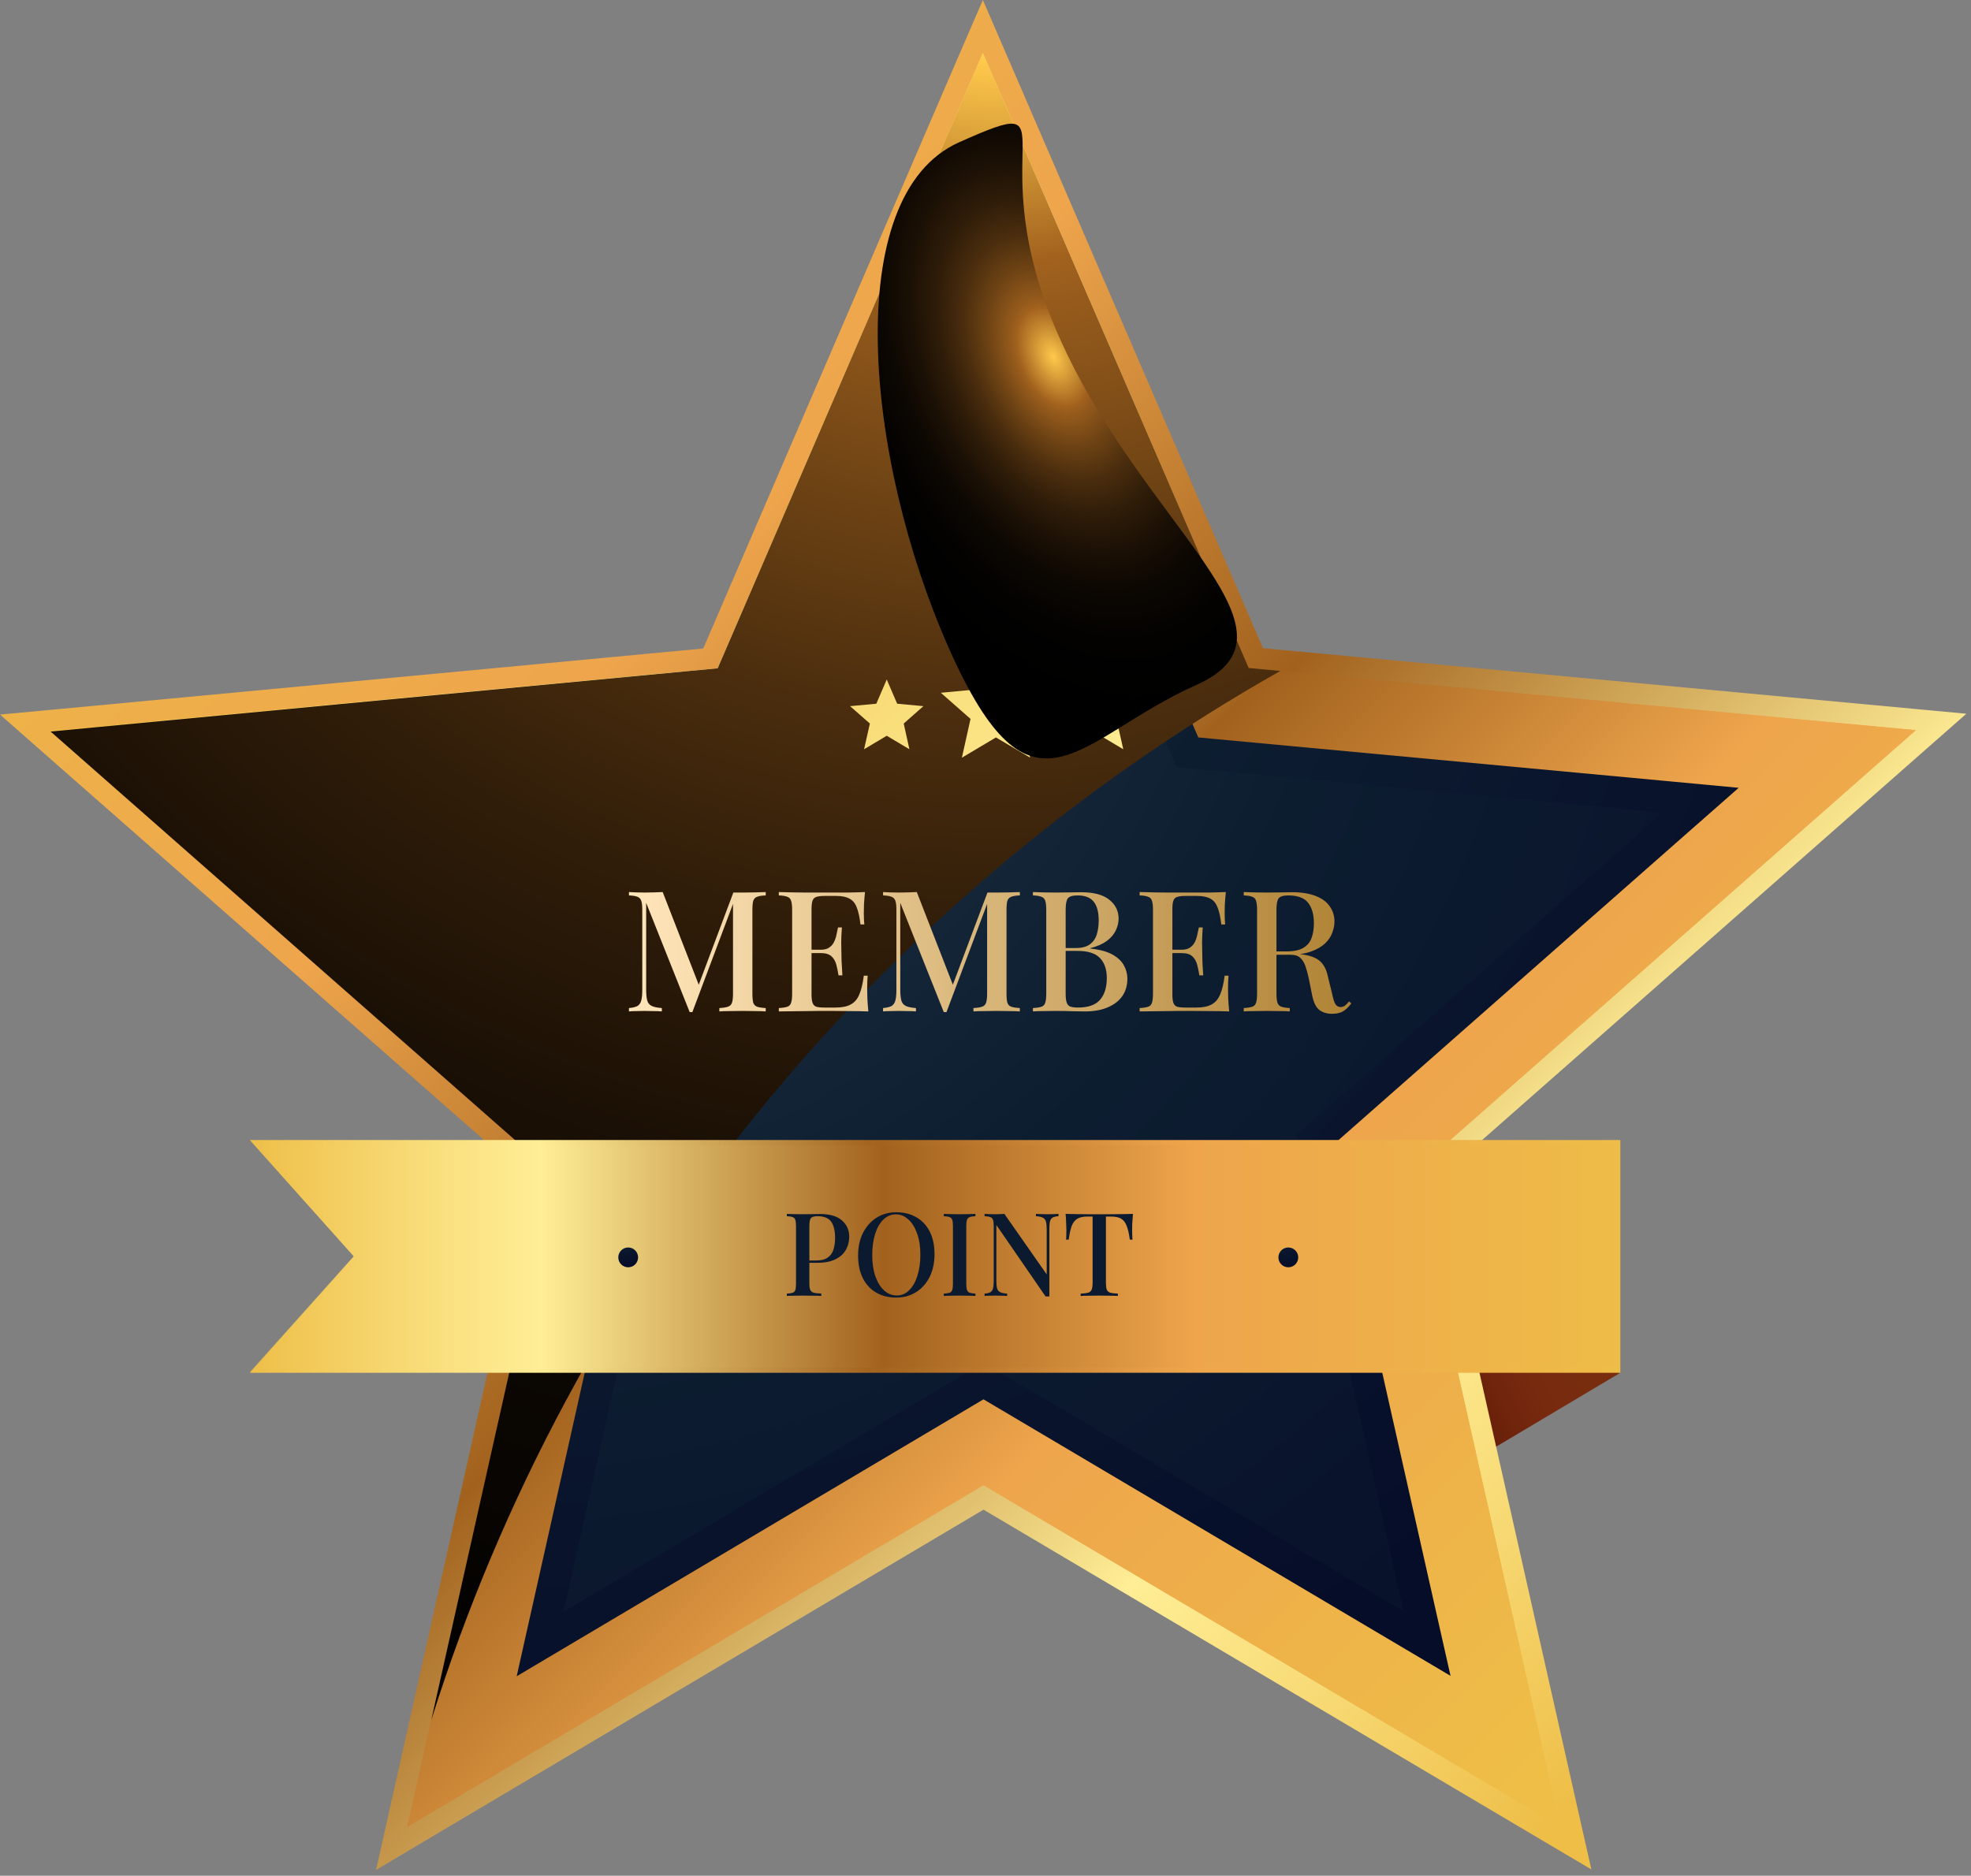 <svg width="187" height="178" viewBox="0 0 187 178" fill="none" xmlns="http://www.w3.org/2000/svg">
<rect x="0" y="0" width="187" height="178" fill="#808080" stroke="none"/>
<path d="M153.73 130.27L113.88 153.99L104.83 120.81L153.73 130.27Z" fill="url(#paint0_linear_2744_3552)"/>
<path d="M93.25 0L91.41 4.25L66.72 61.54L4.61 67.38L0 67.81L3.48 70.87L50.33 112.06L36.69 172.93L35.68 177.45L39.66 175.08L93.31 143.26L146.99 175.04L150.98 177.4L149.96 172.88L136.26 112.02L183.08 70.79L186.56 67.73L181.94 67.3L119.83 61.51L95.09 4.25L93.25 0Z" fill="url(#paint1_linear_2744_3552)"/>
<path d="M148.01 173.32L93.31 140.93L38.64 173.36L52.54 111.34L4.8 69.37L68.09 63.42L93.25 5.04L118.47 63.4L181.76 69.29L134.05 111.3L148.01 173.32Z" fill="url(#paint2_linear_2744_3552)"/>
<path d="M148.01 173.32L93.31 140.93L38.64 173.36L52.54 111.34L4.8 69.37L68.09 63.42L93.25 5.04L118.47 63.4L181.76 69.29L134.05 111.3L148.01 173.32Z" fill="url(#paint3_linear_2744_3552)"/>
<path d="M93.26 22.71L90.51 29.09L72.87 70L28.52 74.17L21.6 74.82L26.82 79.41L60.28 108.82L50.54 152.29L49.02 159.07L55 155.52L93.31 132.79L131.64 155.49L137.62 159.03L136.09 152.25L126.31 108.79L159.74 79.35L164.96 74.76L158.04 74.11L113.69 69.98L96.01 29.09L93.26 22.71Z" fill="url(#paint4_radial_2744_3552)"/>
<path d="M63.59 107.74L28.8 77.15L74.92 72.82L93.26 30.28L111.64 72.8L157.76 77.1L122.99 107.72L133.17 152.91L93.3 129.3L53.47 152.94L63.59 107.74Z" fill="url(#paint5_radial_2744_3552)"/>
<path style="mix-blend-mode:screen" d="M40.92 163.22C54.184 121.028 82.974 85.446 121.47 63.67L118.47 63.39L93.25 5.04L68.09 63.42L4.8 69.42L52.54 111.42L40.92 163.22Z" fill="url(#paint6_radial_2744_3552)"/>
<path d="M153.73 108.19V130.27H23.71L33.57 119.23L23.71 108.19H153.73Z" fill="url(#paint7_linear_2744_3552)"/>
<path style="mix-blend-mode:screen" opacity="0.5" d="M153.23 108.69V129.77H24.83L33.95 119.57L34.24 119.23L33.95 118.9L24.83 108.69H153.23ZM153.73 108.19H23.71L33.57 119.19L23.71 130.19H153.71V108.19H153.73Z" fill="url(#paint8_linear_2744_3552)"/>
<path d="M97.73 71.89L94.49 69.98L91.26 71.9L92.08 68.22L89.26 65.74L93 65.39L94.49 61.93L95.98 65.39L99.73 65.73L96.9 68.22L97.73 71.89Z" fill="url(#paint9_linear_2744_3552)"/>
<path d="M106.57 71.1L104.42 69.82L102.26 71.1L102.81 68.66L100.93 67.01L103.42 66.78L104.41 64.48L105.4 66.78L107.89 67.01L106.02 68.66L106.57 71.1Z" fill="url(#paint10_linear_2744_3552)"/>
<path d="M86.28 71.1L84.13 69.82L81.98 71.1L82.53 68.66L80.65 67.01L83.14 66.78L84.13 64.48L85.12 66.78L87.61 67.01L85.74 68.66L86.28 71.1Z" fill="url(#paint11_linear_2744_3552)"/>
<path d="M59.6 120.26C60.119 120.26 60.54 119.839 60.54 119.32C60.54 118.801 60.119 118.38 59.6 118.38C59.081 118.38 58.66 118.801 58.66 119.32C58.66 119.839 59.081 120.26 59.6 120.26Z" fill="url(#paint12_radial_2744_3552)"/>
<path style="mix-blend-mode:screen" d="M100.5 32C108.426 49.907 124.807 59.957 113.5 65C102.193 70.043 97.945 79.377 90.011 61.48C82.076 43.584 79.674 18.544 91 13.5C102.326 8.456 92.566 14.113 100.5 32Z" fill="url(#paint13_radial_2744_3552)"/>
<path d="M122.23 120.26C122.749 120.26 123.17 119.839 123.17 119.32C123.17 118.801 122.749 118.38 122.23 118.38C121.711 118.38 121.29 118.801 121.29 119.32C121.29 119.839 121.711 120.26 122.23 120.26Z" fill="url(#paint14_radial_2744_3552)"/>
<path d="M72.649 84.652V84.972C72.286 84.983 72.014 85.026 71.833 85.1C71.651 85.164 71.529 85.292 71.465 85.484C71.412 85.666 71.385 85.954 71.385 86.348V94.284C71.385 94.668 71.412 94.956 71.465 95.148C71.529 95.34 71.651 95.468 71.833 95.532C72.014 95.596 72.286 95.639 72.649 95.66V95.98C72.382 95.959 72.052 95.948 71.657 95.948C71.262 95.938 70.862 95.932 70.457 95.932C70.009 95.932 69.588 95.938 69.193 95.948C68.798 95.948 68.484 95.959 68.249 95.98V95.66C68.612 95.639 68.883 95.596 69.065 95.532C69.257 95.468 69.385 95.34 69.449 95.148C69.513 94.956 69.545 94.668 69.545 94.284V85.532L69.625 85.564L65.689 96.044H65.433L61.305 85.676V93.868C61.305 94.316 61.337 94.668 61.401 94.924C61.465 95.17 61.603 95.346 61.817 95.452C62.03 95.559 62.355 95.628 62.793 95.66V95.98C62.59 95.959 62.329 95.948 62.009 95.948C61.7 95.938 61.406 95.932 61.129 95.932C60.862 95.932 60.596 95.938 60.329 95.948C60.062 95.948 59.843 95.959 59.673 95.98V95.66C60.025 95.628 60.291 95.564 60.473 95.468C60.654 95.362 60.777 95.186 60.841 94.94C60.905 94.695 60.937 94.359 60.937 93.932V86.348C60.937 85.954 60.905 85.666 60.841 85.484C60.777 85.292 60.654 85.164 60.473 85.1C60.291 85.026 60.025 84.983 59.673 84.972V84.652C59.843 84.663 60.062 84.674 60.329 84.684C60.596 84.695 60.862 84.7 61.129 84.7C61.438 84.7 61.748 84.695 62.057 84.684C62.377 84.674 62.649 84.663 62.873 84.652L66.409 93.74L66.105 93.948L69.577 84.7C69.716 84.7 69.859 84.7 70.009 84.7C70.158 84.7 70.308 84.7 70.457 84.7C70.862 84.7 71.262 84.695 71.657 84.684C72.052 84.674 72.382 84.663 72.649 84.652Z" fill="url(#paint15_linear_2744_3552)"/>
<path d="M82.067 84.652C82.025 85.058 81.993 85.452 81.971 85.836C81.961 86.21 81.955 86.498 81.955 86.7C81.955 86.903 81.961 87.095 81.971 87.276C81.982 87.458 81.993 87.607 82.003 87.724H81.635C81.561 87.042 81.443 86.503 81.283 86.108C81.134 85.714 80.905 85.436 80.595 85.276C80.297 85.106 79.875 85.02 79.331 85.02H78.227C77.886 85.02 77.625 85.052 77.443 85.116C77.273 85.17 77.155 85.287 77.091 85.468C77.027 85.639 76.995 85.911 76.995 86.284V94.348C76.995 94.711 77.027 94.983 77.091 95.164C77.155 95.346 77.273 95.468 77.443 95.532C77.625 95.586 77.886 95.612 78.227 95.612H79.267C79.875 95.612 80.355 95.516 80.707 95.324C81.07 95.132 81.342 94.818 81.523 94.38C81.715 93.943 81.859 93.346 81.955 92.588H82.323C82.291 92.898 82.275 93.303 82.275 93.804C82.275 94.018 82.281 94.327 82.291 94.732C82.313 95.138 82.345 95.554 82.387 95.98C81.843 95.959 81.23 95.948 80.547 95.948C79.865 95.938 79.257 95.932 78.723 95.932C78.478 95.932 78.163 95.932 77.779 95.932C77.395 95.932 76.979 95.938 76.531 95.948C76.094 95.948 75.646 95.954 75.187 95.964C74.739 95.964 74.307 95.97 73.891 95.98V95.66C74.254 95.639 74.526 95.596 74.707 95.532C74.889 95.468 75.006 95.34 75.059 95.148C75.123 94.956 75.155 94.668 75.155 94.284V86.348C75.155 85.954 75.123 85.666 75.059 85.484C75.006 85.292 74.883 85.164 74.691 85.1C74.51 85.026 74.243 84.983 73.891 84.972V84.652C74.307 84.663 74.739 84.674 75.187 84.684C75.646 84.684 76.094 84.69 76.531 84.7C76.979 84.7 77.395 84.7 77.779 84.7C78.163 84.7 78.478 84.7 78.723 84.7C79.214 84.7 79.769 84.7 80.387 84.7C81.017 84.69 81.577 84.674 82.067 84.652ZM79.411 90.124C79.411 90.124 79.411 90.178 79.411 90.284C79.411 90.391 79.411 90.444 79.411 90.444H76.515C76.515 90.444 76.515 90.391 76.515 90.284C76.515 90.178 76.515 90.124 76.515 90.124H79.411ZM79.875 88.012C79.833 88.62 79.811 89.084 79.811 89.404C79.822 89.724 79.827 90.018 79.827 90.284C79.827 90.551 79.833 90.844 79.843 91.164C79.854 91.484 79.881 91.948 79.923 92.556H79.555C79.502 92.204 79.433 91.868 79.347 91.548C79.262 91.218 79.107 90.951 78.883 90.748C78.67 90.546 78.334 90.444 77.875 90.444V90.124C78.217 90.124 78.483 90.055 78.675 89.916C78.878 89.778 79.033 89.596 79.139 89.372C79.246 89.148 79.321 88.919 79.363 88.684C79.417 88.439 79.465 88.215 79.507 88.012H79.875Z" fill="url(#paint16_linear_2744_3552)"/>
<path d="M96.758 84.652V84.972C96.396 84.983 96.124 85.026 95.942 85.1C95.761 85.164 95.638 85.292 95.574 85.484C95.521 85.666 95.494 85.954 95.494 86.348V94.284C95.494 94.668 95.521 94.956 95.574 95.148C95.638 95.34 95.761 95.468 95.942 95.532C96.124 95.596 96.396 95.639 96.758 95.66V95.98C96.492 95.959 96.161 95.948 95.766 95.948C95.372 95.938 94.972 95.932 94.566 95.932C94.118 95.932 93.697 95.938 93.302 95.948C92.908 95.948 92.593 95.959 92.358 95.98V95.66C92.721 95.639 92.993 95.596 93.174 95.532C93.366 95.468 93.494 95.34 93.558 95.148C93.622 94.956 93.654 94.668 93.654 94.284V85.532L93.734 85.564L89.798 96.044H89.542L85.414 85.676V93.868C85.414 94.316 85.446 94.668 85.51 94.924C85.574 95.17 85.713 95.346 85.926 95.452C86.14 95.559 86.465 95.628 86.902 95.66V95.98C86.7 95.959 86.438 95.948 86.118 95.948C85.809 95.938 85.516 95.932 85.238 95.932C84.972 95.932 84.705 95.938 84.438 95.948C84.172 95.948 83.953 95.959 83.782 95.98V95.66C84.134 95.628 84.401 95.564 84.582 95.468C84.764 95.362 84.886 95.186 84.95 94.94C85.014 94.695 85.046 94.359 85.046 93.932V86.348C85.046 85.954 85.014 85.666 84.95 85.484C84.886 85.292 84.764 85.164 84.582 85.1C84.401 85.026 84.134 84.983 83.782 84.972V84.652C83.953 84.663 84.172 84.674 84.438 84.684C84.705 84.695 84.972 84.7 85.238 84.7C85.548 84.7 85.857 84.695 86.166 84.684C86.486 84.674 86.758 84.663 86.982 84.652L90.518 93.74L90.214 93.948L93.686 84.7C93.825 84.7 93.969 84.7 94.118 84.7C94.268 84.7 94.417 84.7 94.566 84.7C94.972 84.7 95.372 84.695 95.766 84.684C96.161 84.674 96.492 84.663 96.758 84.652Z" fill="url(#paint17_linear_2744_3552)"/>
<path d="M98.001 84.652C98.246 84.663 98.561 84.674 98.945 84.684C99.339 84.695 99.729 84.7 100.113 84.7C100.625 84.7 101.11 84.695 101.569 84.684C102.038 84.674 102.369 84.668 102.561 84.668C103.755 84.668 104.646 84.903 105.233 85.372C105.83 85.842 106.129 86.444 106.129 87.18C106.129 87.554 106.038 87.927 105.857 88.3C105.686 88.663 105.403 88.994 105.009 89.292C104.614 89.58 104.091 89.81 103.441 89.98V90.012C104.337 90.108 105.041 90.3 105.553 90.588C106.065 90.876 106.427 91.223 106.641 91.628C106.854 92.023 106.961 92.439 106.961 92.876C106.961 93.506 106.801 94.055 106.481 94.524C106.161 94.983 105.697 95.34 105.089 95.596C104.491 95.852 103.771 95.98 102.929 95.98C102.694 95.98 102.337 95.975 101.857 95.964C101.387 95.943 100.817 95.932 100.145 95.932C99.739 95.932 99.339 95.938 98.945 95.948C98.561 95.948 98.246 95.959 98.001 95.98V95.66C98.363 95.639 98.635 95.596 98.817 95.532C98.998 95.468 99.115 95.34 99.169 95.148C99.233 94.956 99.265 94.668 99.265 94.284V86.348C99.265 85.954 99.233 85.666 99.169 85.484C99.115 85.292 98.993 85.164 98.801 85.1C98.619 85.026 98.353 84.983 98.001 84.972V84.652ZM102.225 84.972C101.766 84.972 101.462 85.063 101.313 85.244C101.174 85.426 101.105 85.794 101.105 86.348V94.284C101.105 94.658 101.137 94.94 101.201 95.132C101.265 95.324 101.377 95.452 101.537 95.516C101.707 95.58 101.953 95.612 102.273 95.612C103.233 95.612 103.926 95.372 104.353 94.892C104.79 94.402 105.009 93.708 105.009 92.812C105.009 91.991 104.79 91.356 104.353 90.908C103.926 90.46 103.217 90.236 102.225 90.236H100.673C100.673 90.236 100.673 90.194 100.673 90.108C100.673 90.012 100.673 89.964 100.673 89.964H102.049C102.635 89.964 103.089 89.847 103.409 89.612C103.729 89.367 103.947 89.047 104.065 88.652C104.182 88.247 104.241 87.815 104.241 87.356C104.241 86.567 104.086 85.975 103.777 85.58C103.467 85.175 102.95 84.972 102.225 84.972Z" fill="url(#paint18_linear_2744_3552)"/>
<path d="M116.302 84.652C116.259 85.058 116.227 85.452 116.206 85.836C116.195 86.21 116.19 86.498 116.19 86.7C116.19 86.903 116.195 87.095 116.206 87.276C116.216 87.458 116.227 87.607 116.238 87.724H115.87C115.795 87.042 115.678 86.503 115.518 86.108C115.368 85.714 115.139 85.436 114.83 85.276C114.531 85.106 114.11 85.02 113.566 85.02H112.462C112.12 85.02 111.859 85.052 111.678 85.116C111.507 85.17 111.39 85.287 111.326 85.468C111.262 85.639 111.23 85.911 111.23 86.284V94.348C111.23 94.711 111.262 94.983 111.326 95.164C111.39 95.346 111.507 95.468 111.678 95.532C111.859 95.586 112.12 95.612 112.462 95.612H113.502C114.11 95.612 114.59 95.516 114.942 95.324C115.304 95.132 115.576 94.818 115.758 94.38C115.95 93.943 116.094 93.346 116.19 92.588H116.558C116.526 92.898 116.51 93.303 116.51 93.804C116.51 94.018 116.515 94.327 116.526 94.732C116.547 95.138 116.579 95.554 116.622 95.98C116.078 95.959 115.464 95.948 114.782 95.948C114.099 95.938 113.491 95.932 112.958 95.932C112.712 95.932 112.398 95.932 112.014 95.932C111.63 95.932 111.214 95.938 110.766 95.948C110.328 95.948 109.88 95.954 109.422 95.964C108.974 95.964 108.542 95.97 108.126 95.98V95.66C108.488 95.639 108.76 95.596 108.942 95.532C109.123 95.468 109.24 95.34 109.294 95.148C109.358 94.956 109.39 94.668 109.39 94.284V86.348C109.39 85.954 109.358 85.666 109.294 85.484C109.24 85.292 109.118 85.164 108.926 85.1C108.744 85.026 108.478 84.983 108.126 84.972V84.652C108.542 84.663 108.974 84.674 109.422 84.684C109.88 84.684 110.328 84.69 110.766 84.7C111.214 84.7 111.63 84.7 112.014 84.7C112.398 84.7 112.712 84.7 112.958 84.7C113.448 84.7 114.003 84.7 114.622 84.7C115.251 84.69 115.811 84.674 116.302 84.652ZM113.646 90.124C113.646 90.124 113.646 90.178 113.646 90.284C113.646 90.391 113.646 90.444 113.646 90.444H110.75C110.75 90.444 110.75 90.391 110.75 90.284C110.75 90.178 110.75 90.124 110.75 90.124H113.646ZM114.11 88.012C114.067 88.62 114.046 89.084 114.046 89.404C114.056 89.724 114.062 90.018 114.062 90.284C114.062 90.551 114.067 90.844 114.078 91.164C114.088 91.484 114.115 91.948 114.158 92.556H113.79C113.736 92.204 113.667 91.868 113.582 91.548C113.496 91.218 113.342 90.951 113.118 90.748C112.904 90.546 112.568 90.444 112.11 90.444V90.124C112.451 90.124 112.718 90.055 112.91 89.916C113.112 89.778 113.267 89.596 113.374 89.372C113.48 89.148 113.555 88.919 113.598 88.684C113.651 88.439 113.699 88.215 113.742 88.012H114.11Z" fill="url(#paint19_linear_2744_3552)"/>
<path d="M118.001 84.652C118.246 84.663 118.561 84.674 118.945 84.684C119.339 84.695 119.729 84.7 120.113 84.7C120.625 84.7 121.11 84.695 121.569 84.684C122.038 84.674 122.369 84.668 122.561 84.668C123.467 84.668 124.219 84.786 124.817 85.02C125.425 85.255 125.873 85.586 126.161 86.012C126.459 86.428 126.609 86.908 126.609 87.452C126.609 87.783 126.539 88.135 126.401 88.508C126.273 88.871 126.043 89.212 125.713 89.532C125.382 89.842 124.934 90.098 124.369 90.3C123.803 90.503 123.083 90.604 122.209 90.604H120.673V90.284H122.049C122.763 90.284 123.307 90.167 123.681 89.932C124.065 89.687 124.321 89.367 124.449 88.972C124.587 88.567 124.657 88.119 124.657 87.628C124.657 86.786 124.475 86.135 124.113 85.676C123.75 85.207 123.121 84.972 122.225 84.972C121.766 84.972 121.462 85.063 121.313 85.244C121.174 85.426 121.105 85.794 121.105 86.348V94.284C121.105 94.668 121.137 94.956 121.201 95.148C121.265 95.34 121.387 95.468 121.569 95.532C121.75 95.596 122.017 95.639 122.369 95.66V95.98C122.113 95.959 121.787 95.948 121.393 95.948C121.009 95.938 120.614 95.932 120.209 95.932C119.761 95.932 119.339 95.938 118.945 95.948C118.561 95.948 118.246 95.959 118.001 95.98V95.66C118.363 95.639 118.635 95.596 118.817 95.532C118.998 95.468 119.115 95.34 119.169 95.148C119.233 94.956 119.265 94.668 119.265 94.284V86.348C119.265 85.954 119.233 85.666 119.169 85.484C119.115 85.292 118.993 85.164 118.801 85.1C118.619 85.026 118.353 84.983 118.001 84.972V84.652ZM120.705 90.332C121.249 90.354 121.686 90.38 122.017 90.412C122.347 90.434 122.625 90.455 122.849 90.476C123.073 90.498 123.281 90.524 123.473 90.556C124.273 90.663 124.854 90.876 125.217 91.196C125.59 91.516 125.846 92.007 125.985 92.668L126.385 94.3C126.481 94.759 126.582 95.084 126.689 95.276C126.806 95.468 126.977 95.564 127.201 95.564C127.371 95.554 127.51 95.506 127.617 95.42C127.734 95.324 127.857 95.196 127.985 95.036L128.209 95.212C127.963 95.543 127.707 95.794 127.441 95.964C127.174 96.124 126.817 96.204 126.369 96.204C125.91 96.204 125.515 96.087 125.185 95.852C124.865 95.607 124.635 95.148 124.497 94.476L124.177 92.876C124.081 92.418 123.974 92.023 123.857 91.692C123.739 91.351 123.574 91.084 123.361 90.892C123.158 90.7 122.859 90.604 122.465 90.604H120.737L120.705 90.332Z" fill="url(#paint20_linear_2744_3552)"/>
<path d="M74.654 115.192C74.822 115.2 75.039 115.207 75.303 115.214C75.574 115.222 75.842 115.225 76.106 115.225C76.458 115.225 76.791 115.222 77.107 115.214C77.429 115.207 77.657 115.203 77.789 115.203C78.72 115.203 79.417 115.405 79.879 115.808C80.341 116.212 80.572 116.732 80.572 117.37C80.572 117.634 80.524 117.913 80.429 118.206C80.341 118.492 80.183 118.76 79.956 119.009C79.728 119.251 79.42 119.449 79.032 119.603C78.643 119.757 78.148 119.834 77.547 119.834H76.469V119.614H77.437C77.928 119.614 78.302 119.515 78.559 119.317C78.823 119.119 78.999 118.859 79.087 118.536C79.182 118.214 79.23 117.865 79.23 117.491C79.23 116.795 79.105 116.274 78.856 115.929C78.606 115.585 78.174 115.412 77.558 115.412C77.242 115.412 77.033 115.475 76.931 115.599C76.835 115.724 76.788 115.977 76.788 116.358V121.792C76.788 122.064 76.817 122.269 76.876 122.408C76.934 122.54 77.044 122.628 77.206 122.672C77.367 122.716 77.605 122.742 77.921 122.749V122.98C77.723 122.966 77.466 122.958 77.151 122.958C76.835 122.951 76.509 122.947 76.172 122.947C75.878 122.947 75.596 122.951 75.325 122.958C75.061 122.958 74.837 122.966 74.654 122.98V122.76C74.903 122.746 75.09 122.716 75.215 122.672C75.339 122.628 75.42 122.54 75.457 122.408C75.501 122.276 75.523 122.078 75.523 121.814V116.358C75.523 116.087 75.501 115.889 75.457 115.764C75.42 115.632 75.336 115.544 75.204 115.5C75.079 115.449 74.896 115.42 74.654 115.412V115.192Z" fill="#0C1A2F"/>
<path d="M85.043 115.038C85.762 115.038 86.393 115.196 86.935 115.511C87.485 115.827 87.911 116.281 88.211 116.875C88.512 117.462 88.662 118.177 88.662 119.02C88.662 119.842 88.508 120.56 88.2 121.176C87.892 121.792 87.463 122.273 86.913 122.617C86.363 122.962 85.736 123.134 85.032 123.134C84.306 123.134 83.672 122.977 83.129 122.661C82.587 122.346 82.165 121.891 81.864 121.297C81.564 120.703 81.413 119.988 81.413 119.152C81.413 118.331 81.567 117.612 81.875 116.996C82.191 116.38 82.62 115.9 83.162 115.555C83.705 115.211 84.332 115.038 85.043 115.038ZM84.999 115.236C84.545 115.236 84.149 115.401 83.811 115.731C83.474 116.061 83.214 116.516 83.03 117.095C82.847 117.675 82.755 118.346 82.755 119.108C82.755 119.886 82.858 120.564 83.063 121.143C83.269 121.715 83.547 122.159 83.899 122.474C84.251 122.782 84.644 122.936 85.076 122.936C85.531 122.936 85.923 122.771 86.253 122.441C86.591 122.111 86.851 121.657 87.034 121.077C87.225 120.491 87.32 119.82 87.32 119.064C87.32 118.28 87.214 117.601 87.001 117.029C86.796 116.457 86.517 116.017 86.165 115.709C85.821 115.394 85.432 115.236 84.999 115.236Z" fill="#0C1A2F"/>
<path d="M92.545 115.192V115.412C92.303 115.42 92.12 115.449 91.995 115.5C91.871 115.544 91.786 115.632 91.742 115.764C91.698 115.889 91.676 116.087 91.676 116.358V121.814C91.676 122.078 91.698 122.276 91.742 122.408C91.786 122.54 91.871 122.628 91.995 122.672C92.12 122.716 92.303 122.746 92.545 122.76V122.98C92.369 122.966 92.146 122.958 91.874 122.958C91.61 122.951 91.339 122.947 91.06 122.947C90.752 122.947 90.463 122.951 90.191 122.958C89.927 122.958 89.711 122.966 89.542 122.98V122.76C89.792 122.746 89.979 122.716 90.103 122.672C90.228 122.628 90.309 122.54 90.345 122.408C90.389 122.276 90.411 122.078 90.411 121.814V116.358C90.411 116.087 90.389 115.889 90.345 115.764C90.309 115.632 90.224 115.544 90.092 115.5C89.968 115.449 89.784 115.42 89.542 115.412V115.192C89.711 115.2 89.927 115.207 90.191 115.214C90.463 115.222 90.752 115.225 91.06 115.225C91.339 115.225 91.61 115.222 91.874 115.214C92.146 115.207 92.369 115.2 92.545 115.192Z" fill="#0C1A2F"/>
<path d="M100.428 115.192V115.412C100.179 115.427 99.992 115.471 99.867 115.544C99.742 115.618 99.658 115.739 99.614 115.907C99.577 116.069 99.559 116.3 99.559 116.6V123.024C99.5 123.024 99.442 123.024 99.383 123.024C99.324 123.024 99.262 123.024 99.196 123.024L94.532 116.248V121.528C94.532 121.836 94.554 122.078 94.598 122.254C94.642 122.423 94.737 122.544 94.884 122.617C95.031 122.691 95.254 122.738 95.555 122.76V122.98C95.415 122.966 95.236 122.958 95.016 122.958C94.803 122.951 94.602 122.947 94.411 122.947C94.228 122.947 94.044 122.951 93.861 122.958C93.677 122.958 93.527 122.966 93.41 122.98V122.76C93.652 122.738 93.835 122.694 93.96 122.628C94.085 122.555 94.169 122.434 94.213 122.265C94.257 122.097 94.279 121.866 94.279 121.572V116.358C94.279 116.087 94.257 115.889 94.213 115.764C94.169 115.632 94.085 115.544 93.96 115.5C93.835 115.449 93.652 115.42 93.41 115.412V115.192C93.527 115.2 93.677 115.207 93.861 115.214C94.044 115.222 94.228 115.225 94.411 115.225C94.572 115.225 94.73 115.222 94.884 115.214C95.038 115.207 95.174 115.2 95.291 115.192L99.306 120.934V116.644C99.306 116.329 99.28 116.087 99.229 115.918C99.185 115.75 99.09 115.629 98.943 115.555C98.796 115.475 98.576 115.427 98.283 115.412V115.192C98.415 115.2 98.591 115.207 98.811 115.214C99.031 115.222 99.236 115.225 99.427 115.225C99.61 115.225 99.793 115.222 99.977 115.214C100.16 115.207 100.311 115.2 100.428 115.192Z" fill="#0C1A2F"/>
<path d="M107.489 115.192C107.46 115.5 107.438 115.801 107.423 116.094C107.416 116.38 107.412 116.6 107.412 116.754C107.412 116.923 107.416 117.084 107.423 117.238C107.431 117.392 107.438 117.524 107.445 117.634H107.192C107.119 117.084 107.02 116.652 106.895 116.336C106.778 116.021 106.606 115.794 106.378 115.654C106.151 115.515 105.825 115.445 105.399 115.445H104.926V121.715C104.926 122.009 104.952 122.229 105.003 122.375C105.062 122.522 105.172 122.621 105.333 122.672C105.502 122.716 105.744 122.746 106.059 122.76V122.98C105.854 122.966 105.59 122.958 105.267 122.958C104.945 122.951 104.615 122.947 104.277 122.947C103.925 122.947 103.592 122.951 103.276 122.958C102.968 122.958 102.719 122.966 102.528 122.98V122.76C102.844 122.746 103.082 122.716 103.243 122.672C103.405 122.621 103.515 122.522 103.573 122.375C103.632 122.229 103.661 122.009 103.661 121.715V115.445H103.177C102.767 115.445 102.444 115.515 102.209 115.654C101.975 115.794 101.799 116.021 101.681 116.336C101.564 116.652 101.469 117.084 101.395 117.634H101.142C101.157 117.524 101.164 117.392 101.164 117.238C101.172 117.084 101.175 116.923 101.175 116.754C101.175 116.6 101.168 116.38 101.153 116.094C101.146 115.801 101.128 115.5 101.098 115.192C101.414 115.2 101.758 115.207 102.132 115.214C102.506 115.222 102.884 115.225 103.265 115.225C103.647 115.225 103.991 115.225 104.299 115.225C104.607 115.225 104.948 115.225 105.322 115.225C105.696 115.225 106.074 115.222 106.455 115.214C106.837 115.207 107.181 115.2 107.489 115.192Z" fill="#0C1A2F"/>
<defs>
<linearGradient id="paint0_linear_2744_3552" x1="99.9" y1="142.02" x2="161.24" y2="112.02" gradientUnits="userSpaceOnUse">
<stop stop-color="#79380C"/>
<stop offset="0.05" stop-color="#794016"/>
<stop offset="0.21" stop-color="#795A35"/>
<stop offset="0.45" stop-color="#531200"/>
<stop offset="0.67" stop-color="#782A0F"/>
<stop offset="1" stop-color="#79380C"/>
</linearGradient>
<linearGradient id="paint1_linear_2744_3552" x1="154.45" y1="165.92" x2="5.14" y2="16.61" gradientUnits="userSpaceOnUse">
<stop stop-color="#EEBE47"/>
<stop offset="0.12" stop-color="#F8DB77"/>
<stop offset="0.21" stop-color="#FFEE96"/>
<stop offset="0.45" stop-color="#A2621E"/>
<stop offset="0.67" stop-color="#EEA54C"/>
<stop offset="1" stop-color="#EEBE47"/>
</linearGradient>
<linearGradient id="paint2_linear_2744_3552" x1="33.87" y1="44.99" x2="151.15" y2="162.27" gradientUnits="userSpaceOnUse">
<stop stop-color="#EEBE47"/>
<stop offset="0.12" stop-color="#F8DB77"/>
<stop offset="0.21" stop-color="#FFEE96"/>
<stop offset="0.45" stop-color="#A2621E"/>
<stop offset="0.67" stop-color="#EEA54C"/>
<stop offset="1" stop-color="#EEBE47"/>
</linearGradient>
<linearGradient id="paint3_linear_2744_3552" x1="33.87" y1="44.99" x2="151.15" y2="162.27" gradientUnits="userSpaceOnUse">
<stop stop-color="#EEBE47"/>
<stop offset="0.12" stop-color="#F8DB77"/>
<stop offset="0.21" stop-color="#FFEE96"/>
<stop offset="0.45" stop-color="#A2621E"/>
<stop offset="0.67" stop-color="#EEA54C"/>
<stop offset="1" stop-color="#EEBE47"/>
</linearGradient>
<radialGradient id="paint4_radial_2744_3552" cx="0" cy="0" r="1" gradientUnits="userSpaceOnUse" gradientTransform="translate(50.23 31.64) scale(142.59 142.59)">
<stop stop-color="#2C3C4F"/>
<stop offset="0.52" stop-color="#0D1D30"/>
<stop offset="1" stop-color="#060D29"/>
</radialGradient>
<radialGradient id="paint5_radial_2744_3552" cx="0" cy="0" r="1" gradientUnits="userSpaceOnUse" gradientTransform="translate(44.73 42.8) scale(162.9 162.9)">
<stop stop-color="#2C3C4F"/>
<stop offset="0.52" stop-color="#0D1D30"/>
<stop offset="1" stop-color="#060D29"/>
</radialGradient>
<radialGradient id="paint6_radial_2744_3552" cx="0" cy="0" r="1" gradientUnits="userSpaceOnUse" gradientTransform="translate(94.73 -5.86) scale(215.46 215.46)">
<stop stop-color="#FFF1D1"/>
<stop offset="0.05" stop-color="#FFC94C"/>
<stop offset="0.14" stop-color="#A2621E"/>
<stop offset="0.16" stop-color="#965B1C"/>
<stop offset="0.25" stop-color="#6E4314"/>
<stop offset="0.34" stop-color="#4C2E0E"/>
<stop offset="0.44" stop-color="#301D09"/>
<stop offset="0.55" stop-color="#1B1005"/>
<stop offset="0.66" stop-color="#0C0702"/>
<stop offset="0.8" stop-color="#030201"/>
<stop offset="1"/>
</radialGradient>
<linearGradient id="paint7_linear_2744_3552" x1="23.06" y1="119.23" x2="158.06" y2="119.23" gradientUnits="userSpaceOnUse">
<stop stop-color="#EEBE47"/>
<stop offset="0.12" stop-color="#F8DB77"/>
<stop offset="0.21" stop-color="#FFEE96"/>
<stop offset="0.45" stop-color="#A2621E"/>
<stop offset="0.67" stop-color="#EEA54C"/>
<stop offset="1" stop-color="#EEBE47"/>
</linearGradient>
<linearGradient id="paint8_linear_2744_3552" x1="23.71" y1="119.23" x2="153.73" y2="119.23" gradientUnits="userSpaceOnUse">
<stop stop-color="#EEBE47"/>
<stop offset="0.12" stop-color="#F8DB77"/>
<stop offset="0.21" stop-color="#FFEE96"/>
<stop offset="0.45" stop-color="#A2621E"/>
<stop offset="0.67" stop-color="#EEA54C"/>
<stop offset="1" stop-color="#EEBE47"/>
</linearGradient>
<linearGradient id="paint9_linear_2744_3552" x1="67.5" y1="37.16" x2="240.58" y2="232.88" gradientUnits="userSpaceOnUse">
<stop stop-color="#EEBE47"/>
<stop offset="0.12" stop-color="#F8DB77"/>
<stop offset="0.21" stop-color="#FFEE96"/>
<stop offset="0.45" stop-color="#A2621E"/>
<stop offset="0.67" stop-color="#EEA54C"/>
<stop offset="1" stop-color="#EEBE47"/>
</linearGradient>
<linearGradient id="paint10_linear_2744_3552" x1="72.75" y1="32.5" x2="245.88" y2="228.27" gradientUnits="userSpaceOnUse">
<stop stop-color="#EEBE47"/>
<stop offset="0.12" stop-color="#F8DB77"/>
<stop offset="0.21" stop-color="#FFEE96"/>
<stop offset="0.45" stop-color="#A2621E"/>
<stop offset="0.67" stop-color="#EEA54C"/>
<stop offset="1" stop-color="#EEBE47"/>
</linearGradient>
<linearGradient id="paint11_linear_2744_3552" x1="61.37" y1="42.57" x2="234.47" y2="238.3" gradientUnits="userSpaceOnUse">
<stop stop-color="#EEBE47"/>
<stop offset="0.12" stop-color="#F8DB77"/>
<stop offset="0.21" stop-color="#FFEE96"/>
<stop offset="0.45" stop-color="#A2621E"/>
<stop offset="0.67" stop-color="#EEA54C"/>
<stop offset="1" stop-color="#EEBE47"/>
</linearGradient>
<radialGradient id="paint12_radial_2744_3552" cx="0" cy="0" r="1" gradientUnits="userSpaceOnUse" gradientTransform="translate(58.55 115.6) scale(4.65)">
<stop stop-color="#2C3C4F"/>
<stop offset="0.52" stop-color="#0D1D30"/>
<stop offset="1" stop-color="#060D29"/>
</radialGradient>
<radialGradient id="paint13_radial_2744_3552" cx="0" cy="0" r="1" gradientUnits="userSpaceOnUse" gradientTransform="translate(99.942 33.879) rotate(-23.828) scale(22.246 35.552)">
<stop stop-color="#FFC94C"/>
<stop offset="0.14" stop-color="#A2621E"/>
<stop offset="0.16" stop-color="#965B1C"/>
<stop offset="0.25" stop-color="#6E4314"/>
<stop offset="0.34" stop-color="#4C2E0E"/>
<stop offset="0.44" stop-color="#301D09"/>
<stop offset="0.55" stop-color="#1B1005"/>
<stop offset="0.66" stop-color="#0C0702"/>
<stop offset="0.8" stop-color="#030201"/>
<stop offset="1"/>
</radialGradient>
<radialGradient id="paint14_radial_2744_3552" cx="0" cy="0" r="1" gradientUnits="userSpaceOnUse" gradientTransform="translate(121.18 115.6) scale(4.65 4.65)">
<stop stop-color="#2C3C4F"/>
<stop offset="0.52" stop-color="#0D1D30"/>
<stop offset="1" stop-color="#060D29"/>
</radialGradient>
<linearGradient id="paint15_linear_2744_3552" x1="59.673" y1="103.893" x2="128.209" y2="103.893" gradientUnits="userSpaceOnUse">
<stop stop-color="#FFE6BB"/>
<stop offset="1" stop-color="#B08335"/>
</linearGradient>
<linearGradient id="paint16_linear_2744_3552" x1="59.673" y1="103.893" x2="128.209" y2="103.893" gradientUnits="userSpaceOnUse">
<stop stop-color="#FFE6BB"/>
<stop offset="1" stop-color="#B08335"/>
</linearGradient>
<linearGradient id="paint17_linear_2744_3552" x1="59.673" y1="103.893" x2="128.209" y2="103.893" gradientUnits="userSpaceOnUse">
<stop stop-color="#FFE6BB"/>
<stop offset="1" stop-color="#B08335"/>
</linearGradient>
<linearGradient id="paint18_linear_2744_3552" x1="59.673" y1="103.893" x2="128.209" y2="103.893" gradientUnits="userSpaceOnUse">
<stop stop-color="#FFE6BB"/>
<stop offset="1" stop-color="#B08335"/>
</linearGradient>
<linearGradient id="paint19_linear_2744_3552" x1="59.673" y1="103.893" x2="128.209" y2="103.893" gradientUnits="userSpaceOnUse">
<stop stop-color="#FFE6BB"/>
<stop offset="1" stop-color="#B08335"/>
</linearGradient>
<linearGradient id="paint20_linear_2744_3552" x1="59.673" y1="103.893" x2="128.209" y2="103.893" gradientUnits="userSpaceOnUse">
<stop stop-color="#FFE6BB"/>
<stop offset="1" stop-color="#B08335"/>
</linearGradient>
</defs>
</svg>

